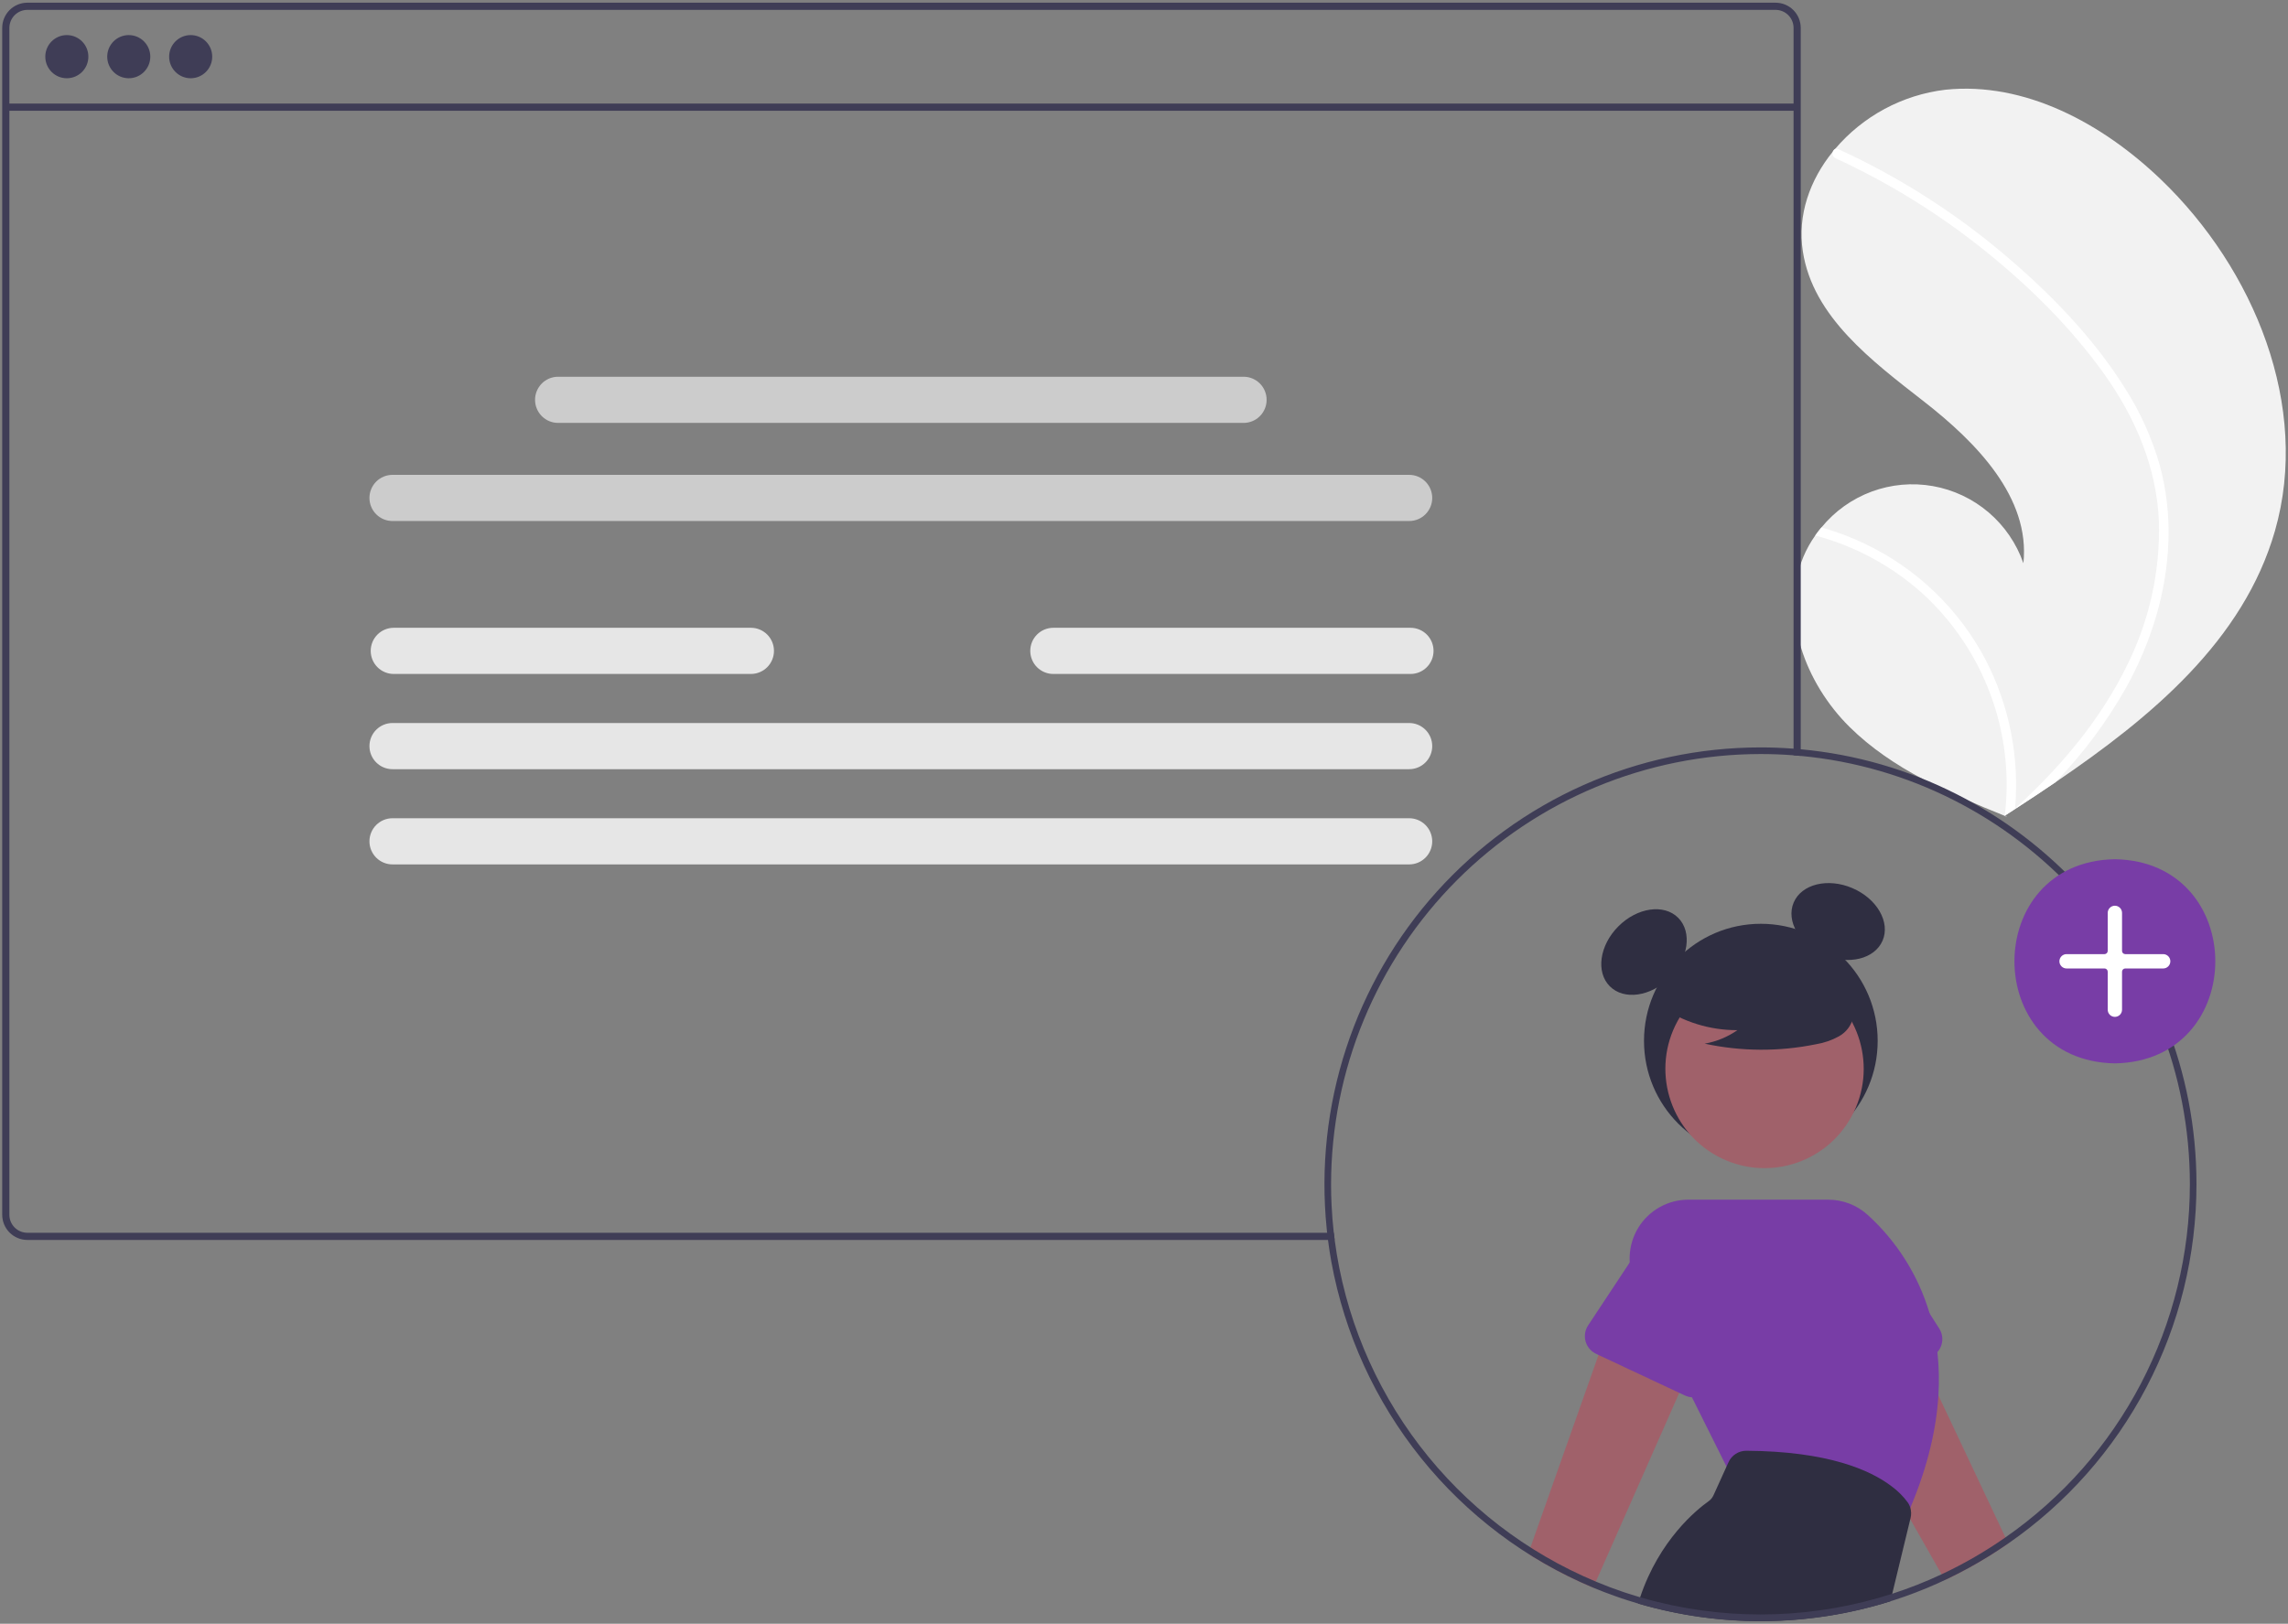 <svg width="424" height="301" viewBox="0 0 424 301" fill="none" xmlns="http://www.w3.org/2000/svg">
<rect x="0" y="0" width="424" height="301" fill="#808080" stroke="none"/>
<g clip-path="url(#clip0_433_94)">
<path d="M421.576 98.431C415.739 118.727 398.694 132.934 380.914 145.002C378.431 146.688 375.948 148.334 373.464 149.942C373.447 149.95 373.43 149.965 373.413 149.973C373.293 150.05 373.173 150.127 373.062 150.205C372.549 150.536 372.037 150.867 371.528 151.195L371.807 151.32C371.807 151.32 372.082 151.466 371.782 151.344C371.692 151.306 371.599 151.273 371.51 151.235C361.181 147.06 350.668 142.577 342.753 134.756C334.541 126.635 329.743 113.896 334.189 103.227C334.773 101.829 335.512 100.501 336.39 99.268C336.751 98.75 337.139 98.255 337.543 97.769C339.996 94.77 343.202 92.478 346.831 91.132C350.46 89.785 354.381 89.431 358.192 90.107C362.003 90.783 365.565 92.463 368.513 94.976C371.46 97.489 373.687 100.743 374.964 104.405C376.27 92.216 366.241 82.006 356.59 74.472C346.935 66.943 335.964 58.743 334.097 46.622C333.055 39.878 335.395 33.342 339.658 28.096C339.79 27.936 339.921 27.777 340.057 27.622C345.246 21.512 352.545 17.588 360.494 16.634C375.299 15.092 389.68 22.946 400.436 33.262C417.747 49.861 428.212 75.356 421.576 98.431Z" fill="#F2F2F2"/>
<path d="M393.747 71.885C396.589 76.315 398.77 81.137 400.223 86.199C401.452 90.722 401.998 95.405 401.845 100.091C401.579 109.722 398.622 119.134 393.97 127.517C390.37 133.874 385.983 139.748 380.914 145.002C378.431 146.688 375.948 148.334 373.464 149.942C373.447 149.949 373.429 149.965 373.412 149.973C373.293 150.05 373.173 150.127 373.062 150.204C372.549 150.535 372.036 150.867 371.528 151.194C371.528 151.194 372.081 151.466 371.781 151.343C371.692 151.306 371.598 151.272 371.509 151.235C372.435 143.628 371.528 135.91 368.865 128.727C366.201 121.544 361.858 115.106 356.201 109.951C350.529 104.875 343.741 101.215 336.39 99.267C336.75 98.75 337.139 98.255 337.543 97.769C340.382 98.567 343.146 99.615 345.801 100.901C355.292 105.469 363.063 112.977 367.965 122.316C372.363 130.796 374.256 140.357 373.421 149.878C373.846 149.492 374.271 149.099 374.683 148.709C382.531 141.375 389.503 132.957 394.221 123.242C398.314 115.015 400.326 105.905 400.079 96.716C399.694 86.695 395.71 77.414 389.942 69.334C383.763 60.686 376.017 53.035 367.745 46.407C359.273 39.606 350.002 33.87 340.139 29.326C339.916 29.222 339.742 29.036 339.653 28.807C339.563 28.578 339.565 28.323 339.657 28.096C339.723 27.891 339.867 27.721 340.057 27.622C340.155 27.58 340.261 27.56 340.368 27.565C340.474 27.569 340.578 27.598 340.672 27.648C341.89 28.21 343.099 28.779 344.299 29.374C354.29 34.323 363.63 40.497 372.102 47.754C380.286 54.747 387.991 62.736 393.747 71.885Z" fill="white"/>
<path d="M326.309 214.64C338.267 214.64 347.961 204.925 347.961 192.941C347.961 180.957 338.267 171.242 326.309 171.242C314.351 171.242 304.658 180.957 304.658 192.941C304.658 204.925 314.351 214.64 326.309 214.64Z" fill="#2F2E41"/>
<path d="M309.409 181.241C312.908 177.735 313.617 172.76 310.993 170.131C308.369 167.501 303.405 168.211 299.906 171.718C296.408 175.224 295.699 180.199 298.323 182.829C300.947 185.458 305.91 184.748 309.409 181.241Z" fill="#2F2E41"/>
<path d="M348.875 174.351C350.333 170.931 347.826 166.579 343.276 164.631C338.726 162.683 333.855 163.876 332.397 167.296C330.94 170.717 333.447 175.068 337.997 177.016C342.547 178.964 347.418 177.771 348.875 174.351Z" fill="#2F2E41"/>
<path d="M372.162 286.108C368.441 288.698 364.51 290.97 360.409 292.899L359.803 291.826L354 281.618L353.492 280.722L350.524 275.501L350.517 275.495L341.146 258.993L336.329 250.521L350.634 240.467L356.198 252.258L359.215 258.662L371.635 284.986L372.162 286.108Z" fill="#A0616A"/>
<path d="M359.381 246.295L357.587 243.479L349.654 231.007C348.571 228.584 346.574 226.69 344.1 225.74C341.626 224.79 338.877 224.861 336.456 225.938C334.034 227.015 332.138 229.01 331.181 231.486C330.224 233.962 330.286 236.717 331.352 239.148L336.255 256.656C336.394 257.152 336.636 257.612 336.966 258.005C337.297 258.399 337.707 258.717 338.171 258.939C338.634 259.16 339.139 259.28 339.652 259.289C340.166 259.298 340.675 259.198 341.146 258.993C341.165 258.987 341.177 258.981 341.195 258.975L356.198 252.258L357.814 251.534C358.286 251.321 358.706 251.009 359.047 250.619C359.388 250.228 359.642 249.769 359.79 249.273C359.939 248.776 359.979 248.253 359.909 247.739C359.838 247.225 359.658 246.733 359.381 246.295Z" fill="#783DA6"/>
<path d="M316.276 246.687L312.101 256.135L311.195 258.19L295.739 293.182L295.243 294.304C291.058 292.555 287.028 290.454 283.197 288.022L283.613 286.844L296.229 251.172L299.326 242.412L306.108 244.123L316.276 246.687Z" fill="#A0616A"/>
<path d="M343.119 206.954C347.987 198.03 344.714 186.841 335.809 181.962C326.905 177.084 315.74 180.364 310.872 189.288C306.004 198.212 309.277 209.402 318.182 214.28C327.086 219.158 338.251 215.879 343.119 206.954Z" fill="#A0616A"/>
<path d="M359.026 250.644C358.76 248.217 358.279 245.819 357.587 243.479C355.504 236.431 351.52 230.097 346.074 225.173C344.073 223.373 341.478 222.379 338.789 222.382H312.903C311.042 222.377 309.212 222.85 307.586 223.756C305.96 224.662 304.592 225.97 303.614 227.557C302.637 229.143 302.081 230.954 302 232.816C301.919 234.679 302.315 236.532 303.152 238.197L306.109 244.123L312.101 256.134L313.539 259.012L319.948 271.864L320.457 272.882L352.99 281.851L353.131 281.538C353.254 281.262 353.376 280.992 353.492 280.722C353.67 280.311 353.847 279.912 354.013 279.507C357.294 271.71 358.842 264.772 359.216 258.662C359.383 255.989 359.32 253.306 359.026 250.644Z" fill="#783DA6"/>
<path d="M317.598 225.744C315.203 224.619 312.462 224.492 309.974 225.388C307.485 226.285 305.453 228.134 304.321 230.529L302.013 234.019L294.301 245.687C294.015 246.12 293.825 246.61 293.744 247.123C293.664 247.636 293.695 248.161 293.835 248.661C293.975 249.161 294.221 249.625 294.556 250.021C294.891 250.417 295.307 250.736 295.776 250.957L296.229 251.172L311.195 258.19L312.26 258.686C312.662 258.876 313.096 258.986 313.539 259.012C314.131 259.059 314.725 258.955 315.266 258.711C315.738 258.499 316.159 258.188 316.5 257.798C316.841 257.409 317.095 256.95 317.243 256.454L322.421 239.086C323.545 236.676 323.668 233.917 322.764 231.415C321.859 228.914 320.001 226.874 317.598 225.744Z" fill="#783DA6"/>
<path d="M354.013 279.507C353.903 279.126 353.727 278.766 353.492 278.446C352.655 277.321 351.655 276.329 350.524 275.502L350.517 275.495C346.582 272.508 338.746 269.017 323.633 268.925H323.609C322.916 268.925 322.238 269.124 321.655 269.499C321.072 269.875 320.609 270.41 320.322 271.042L319.948 271.864L317.543 277.164C317.339 277.62 317.015 278.012 316.606 278.299C314.433 279.839 307.516 285.421 303.942 296.083C303.813 296.463 303.69 296.85 303.574 297.249C318.858 301.724 335.121 301.576 350.322 296.825L350.658 295.433L354 281.618L354.056 281.391C354.207 280.77 354.192 280.12 354.013 279.507Z" fill="#2F2E41"/>
<path d="M307.688 186.537C311.887 189.438 316.87 190.981 321.97 190.961C320.151 192.225 318.08 193.079 315.9 193.464C322.68 194.921 329.688 194.961 336.485 193.58C337.995 193.337 339.453 192.835 340.794 192.096C341.462 191.722 342.044 191.212 342.502 190.598C342.96 189.983 343.285 189.279 343.454 188.531C343.905 185.946 341.895 183.597 339.806 182.013C336.607 179.626 332.919 177.982 329.008 177.199C325.097 176.415 321.062 176.513 317.193 177.485C314.667 178.139 312.137 179.245 310.496 181.278C308.855 183.311 308.369 186.445 309.933 188.538L307.688 186.537Z" fill="#2F2E41"/>
<path d="M333.036 19.198H1.075V20.531H333.036V19.198Z" fill="#3F3D56"/>
<path d="M12.385 14.504C14.589 14.504 16.376 12.713 16.376 10.504C16.376 8.295 14.589 6.504 12.385 6.504C10.18 6.504 8.393 8.295 8.393 10.504C8.393 12.713 10.18 14.504 12.385 14.504Z" fill="#3F3D56"/>
<path d="M23.86 14.504C26.065 14.504 27.852 12.713 27.852 10.504C27.852 8.295 26.065 6.504 23.86 6.504C21.656 6.504 19.869 8.295 19.869 10.504C19.869 12.713 21.656 14.504 23.86 14.504Z" fill="#3F3D56"/>
<path d="M35.336 14.504C37.54 14.504 39.327 12.713 39.327 10.504C39.327 8.295 37.54 6.504 35.336 6.504C33.131 6.504 31.344 8.295 31.344 10.504C31.344 12.713 33.131 14.504 35.336 14.504Z" fill="#3F3D56"/>
<path d="M261.143 96.581H72.734C72.173 96.581 71.618 96.471 71.1 96.256C70.582 96.041 70.111 95.725 69.715 95.328C69.318 94.931 69.004 94.459 68.789 93.94C68.574 93.421 68.464 92.864 68.464 92.302C68.464 91.74 68.574 91.184 68.789 90.665C69.004 90.145 69.318 89.674 69.715 89.276C70.111 88.879 70.582 88.564 71.1 88.349C71.618 88.134 72.173 88.023 72.734 88.023H261.143C261.704 88.023 262.259 88.134 262.777 88.349C263.295 88.564 263.766 88.879 264.162 89.276C264.559 89.674 264.873 90.145 265.088 90.665C265.302 91.184 265.413 91.74 265.413 92.302C265.413 92.864 265.302 93.421 265.088 93.94C264.873 94.459 264.559 94.931 264.162 95.328C263.766 95.725 263.295 96.041 262.777 96.256C262.259 96.471 261.704 96.581 261.143 96.581Z" fill="#CCCCCC"/>
<path d="M261.143 142.583H72.734C72.173 142.583 71.618 142.473 71.1 142.258C70.582 142.043 70.111 141.727 69.715 141.33C69.318 140.933 69.004 140.461 68.789 139.942C68.574 139.423 68.464 138.866 68.464 138.304C68.464 137.742 68.574 137.186 68.789 136.667C69.004 136.147 69.318 135.676 69.715 135.278C70.111 134.881 70.582 134.566 71.1 134.351C71.618 134.136 72.173 134.025 72.734 134.025H261.143C261.704 134.025 262.259 134.136 262.777 134.351C263.295 134.566 263.766 134.881 264.162 135.278C264.559 135.676 264.873 136.147 265.088 136.667C265.302 137.186 265.413 137.742 265.413 138.304C265.413 138.866 265.302 139.423 265.088 139.942C264.873 140.461 264.559 140.933 264.162 141.33C263.766 141.727 263.295 142.043 262.777 142.258C262.259 142.473 261.704 142.583 261.143 142.583Z" fill="#E6E6E6"/>
<path d="M261.143 160.235H72.734C71.601 160.235 70.515 159.784 69.715 158.982C68.914 158.179 68.464 157.091 68.464 155.956C68.464 154.821 68.914 153.733 69.715 152.93C70.515 152.128 71.601 151.677 72.734 151.677H261.143C262.275 151.677 263.361 152.128 264.162 152.93C264.963 153.733 265.413 154.821 265.413 155.956C265.413 157.091 264.963 158.179 264.162 158.982C263.361 159.784 262.275 160.235 261.143 160.235Z" fill="#E6E6E6"/>
<path d="M230.453 78.394H103.424C102.291 78.394 101.205 77.944 100.404 77.141C99.604 76.339 99.154 75.25 99.154 74.115C99.154 72.98 99.604 71.892 100.404 71.089C101.205 70.287 102.291 69.836 103.424 69.836H230.453C231.585 69.836 232.672 70.287 233.472 71.089C234.273 71.892 234.723 72.98 234.723 74.115C234.723 75.25 234.273 76.339 233.472 77.141C232.672 77.944 231.585 78.394 230.453 78.394Z" fill="#CCCCCC"/>
<path d="M139.157 124.931H72.973C72.412 124.932 71.856 124.822 71.338 124.607C70.819 124.392 70.348 124.077 69.951 123.68C69.554 123.282 69.239 122.81 69.024 122.291C68.809 121.771 68.698 121.214 68.698 120.652C68.698 120.089 68.809 119.533 69.024 119.013C69.239 118.494 69.554 118.022 69.951 117.624C70.348 117.227 70.819 116.912 71.338 116.697C71.856 116.482 72.412 116.372 72.973 116.373H139.157C140.289 116.373 141.375 116.823 142.176 117.626C142.977 118.428 143.427 119.517 143.427 120.652C143.427 121.787 142.977 122.875 142.176 123.678C141.375 124.48 140.289 124.931 139.157 124.931Z" fill="#E6E6E6"/>
<path d="M261.382 124.931H195.199C194.638 124.932 194.082 124.822 193.563 124.607C193.045 124.392 192.573 124.077 192.176 123.68C191.779 123.282 191.464 122.81 191.249 122.291C191.034 121.771 190.924 121.214 190.924 120.652C190.924 120.089 191.034 119.533 191.249 119.013C191.464 118.494 191.779 118.022 192.176 117.624C192.573 117.227 193.045 116.912 193.563 116.697C194.082 116.482 194.638 116.372 195.199 116.373H261.382C261.943 116.372 262.499 116.482 263.018 116.697C263.536 116.912 264.008 117.227 264.405 117.624C264.802 118.022 265.117 118.494 265.332 119.013C265.547 119.533 265.657 120.089 265.657 120.652C265.657 121.214 265.547 121.771 265.332 122.291C265.117 122.81 264.802 123.282 264.405 123.68C264.008 124.077 263.536 124.392 263.018 124.607C262.499 124.822 261.943 124.932 261.382 124.931Z" fill="#E6E6E6"/>
<path d="M329.044 0.5H5.063C3.829 0.502 2.645 0.995 1.773 1.87C0.901 2.745 0.411 3.931 0.411 5.168V225.186C0.412 226.422 0.903 227.607 1.775 228.481C2.647 229.355 3.829 229.846 5.063 229.848H247.333C247.272 229.406 247.223 228.958 247.173 228.517H5.063C4.181 228.516 3.337 228.165 2.713 227.54C2.09 226.916 1.74 226.069 1.739 225.186V5.168C1.739 4.285 2.09 3.437 2.713 2.811C3.336 2.186 4.181 1.833 5.063 1.831H329.044C329.927 1.832 330.774 2.184 331.398 2.81C332.022 3.435 332.373 4.284 332.374 5.168V140.013C332.815 140.044 333.262 140.08 333.703 140.123V5.168C333.702 3.93 333.211 2.743 332.338 1.868C331.464 0.993 330.28 0.501 329.044 0.5Z" fill="#3F3D56"/>
<path d="M247.333 229.848C247.271 229.406 247.222 228.958 247.173 228.517C247.161 228.449 247.155 228.388 247.149 228.32C246.971 226.707 246.843 225.077 246.763 223.431C246.427 224.848 246.123 226.272 245.851 227.701C245.87 227.909 245.888 228.112 245.912 228.32C245.919 228.388 245.925 228.449 245.937 228.517C245.986 228.958 246.035 229.406 246.096 229.848C246.267 231.216 246.476 232.566 246.72 233.909C246.726 233.854 246.733 233.805 246.739 233.75C246.91 232.455 247.106 231.167 247.339 229.879C247.334 229.869 247.332 229.859 247.333 229.848ZM333.702 138.89C333.262 138.847 332.815 138.811 332.374 138.78C332.307 138.774 332.245 138.774 332.178 138.768C330.219 138.62 328.236 138.547 326.24 138.547C314.943 138.55 303.771 140.928 293.446 145.525C283.122 150.123 273.873 156.839 266.299 165.24C258.724 173.641 252.99 183.54 249.468 194.298C245.946 205.057 244.714 216.436 245.851 227.701C245.87 227.909 245.888 228.112 245.912 228.32C245.919 228.388 245.925 228.449 245.937 228.517C245.986 228.958 246.035 229.406 246.096 229.848C246.267 231.216 246.476 232.566 246.72 233.909C249.153 247.228 254.864 259.728 263.338 270.275C271.811 280.822 282.778 289.081 295.243 294.304C296.516 294.832 297.801 295.335 299.105 295.795C299.962 296.108 300.819 296.396 301.688 296.672C302.313 296.875 302.943 297.065 303.574 297.249C304.468 297.513 305.373 297.764 306.286 297.997C317.474 300.874 329.149 301.301 340.517 299.249C351.884 297.198 362.677 292.716 372.161 286.108H372.168C382.923 278.666 391.715 268.719 397.789 257.121C403.863 245.524 407.037 232.622 407.04 219.524C407.04 177.391 374.769 142.675 333.702 138.89ZM371.635 284.986C367.895 287.603 363.936 289.892 359.803 291.826C356.833 293.219 353.779 294.424 350.658 295.433C336.576 299.974 321.511 300.499 307.149 296.948C306.071 296.684 305.002 296.396 303.941 296.083C302.894 295.776 301.858 295.451 300.832 295.108C299.993 294.819 299.154 294.525 298.322 294.212C297.453 293.881 296.596 293.537 295.739 293.182C282.849 287.798 271.595 279.118 263.101 268.01C254.608 256.901 249.172 243.752 247.339 229.879C247.334 229.869 247.332 229.859 247.333 229.848C247.271 229.406 247.222 228.958 247.173 228.517C247.161 228.449 247.155 228.388 247.149 228.32C246.971 226.707 246.843 225.077 246.763 223.431C246.696 222.137 246.663 220.834 246.665 219.524C246.688 198.38 255.08 178.108 269.998 163.157C284.916 148.207 305.143 139.797 326.241 139.774C328.236 139.774 330.219 139.847 332.178 139.995C332.245 140.001 332.307 140.007 332.374 140.013C332.815 140.044 333.262 140.081 333.702 140.123C374.096 143.902 405.816 178.066 405.816 219.524C405.814 232.39 402.704 245.064 396.752 256.464C390.8 267.864 382.182 277.65 371.635 284.986ZM298.322 294.212C297.453 293.881 296.596 293.537 295.739 293.182C282.849 287.798 271.595 279.118 263.101 268.01C254.608 256.901 249.172 243.752 247.339 229.879C247.106 231.167 246.91 232.455 246.739 233.75C246.733 233.805 246.726 233.854 246.72 233.909C249.153 247.228 254.864 259.728 263.338 270.275C271.811 280.822 282.778 289.081 295.243 294.304C296.516 294.832 297.801 295.335 299.105 295.795C298.836 295.273 298.573 294.746 298.322 294.212ZM332.178 138.768C330.219 138.62 328.236 138.547 326.24 138.547C314.943 138.55 303.771 140.928 293.446 145.525C283.122 150.123 273.873 156.839 266.299 165.24C258.724 173.641 252.99 183.54 249.468 194.298C245.946 205.057 244.714 216.436 245.851 227.701C245.87 227.909 245.888 228.112 245.912 228.32C245.919 228.388 245.925 228.449 245.937 228.517H247.173C247.161 228.449 247.155 228.388 247.149 228.32C246.971 226.707 246.843 225.077 246.763 223.431C246.696 222.137 246.663 220.834 246.665 219.524C246.688 198.38 255.08 178.108 269.998 163.157C284.916 148.207 305.143 139.797 326.241 139.774C328.236 139.774 330.219 139.847 332.178 139.995C332.245 140.001 332.307 140.007 332.374 140.013L332.374 138.78C332.307 138.774 332.245 138.774 332.178 138.768Z" fill="#3F3D56"/>
<path d="M391.918 159.273C416.735 159.698 416.731 196.695 391.917 197.116C367.1 196.691 367.104 159.695 391.918 159.273Z" fill="#783DA6"/>
<path d="M391.918 188.498C391.566 188.497 391.229 188.357 390.98 188.108C390.731 187.859 390.591 187.521 390.591 187.168V180.118C390.591 179.96 390.528 179.81 390.418 179.699C390.307 179.588 390.157 179.525 390 179.525H382.965C382.613 179.525 382.275 179.385 382.026 179.135C381.777 178.886 381.638 178.548 381.638 178.195C381.638 177.842 381.777 177.504 382.026 177.254C382.275 177.005 382.613 176.865 382.965 176.865H390C390.156 176.865 390.307 176.802 390.418 176.691C390.528 176.58 390.591 176.43 390.591 176.273V169.222C390.591 168.869 390.731 168.531 390.98 168.282C391.228 168.032 391.566 167.892 391.918 167.892C392.27 167.892 392.607 168.032 392.856 168.282C393.105 168.531 393.245 168.869 393.245 169.222V176.273C393.245 176.43 393.307 176.58 393.418 176.691C393.529 176.802 393.679 176.865 393.836 176.865H400.871C401.223 176.865 401.56 177.005 401.809 177.254C402.058 177.504 402.198 177.842 402.198 178.195C402.198 178.548 402.058 178.886 401.809 179.135C401.56 179.385 401.223 179.525 400.871 179.525H393.836C393.679 179.525 393.529 179.588 393.418 179.699C393.307 179.81 393.245 179.96 393.245 180.118V187.168C393.244 187.521 393.104 187.858 392.856 188.108C392.607 188.357 392.27 188.497 391.918 188.498Z" fill="white"/>
</g>
<defs>
<clipPath id="clip0_433_94">
<rect width="423.179" height="300" fill="white" transform="translate(0.411 0.5)"/>
</clipPath>
</defs>
</svg>
